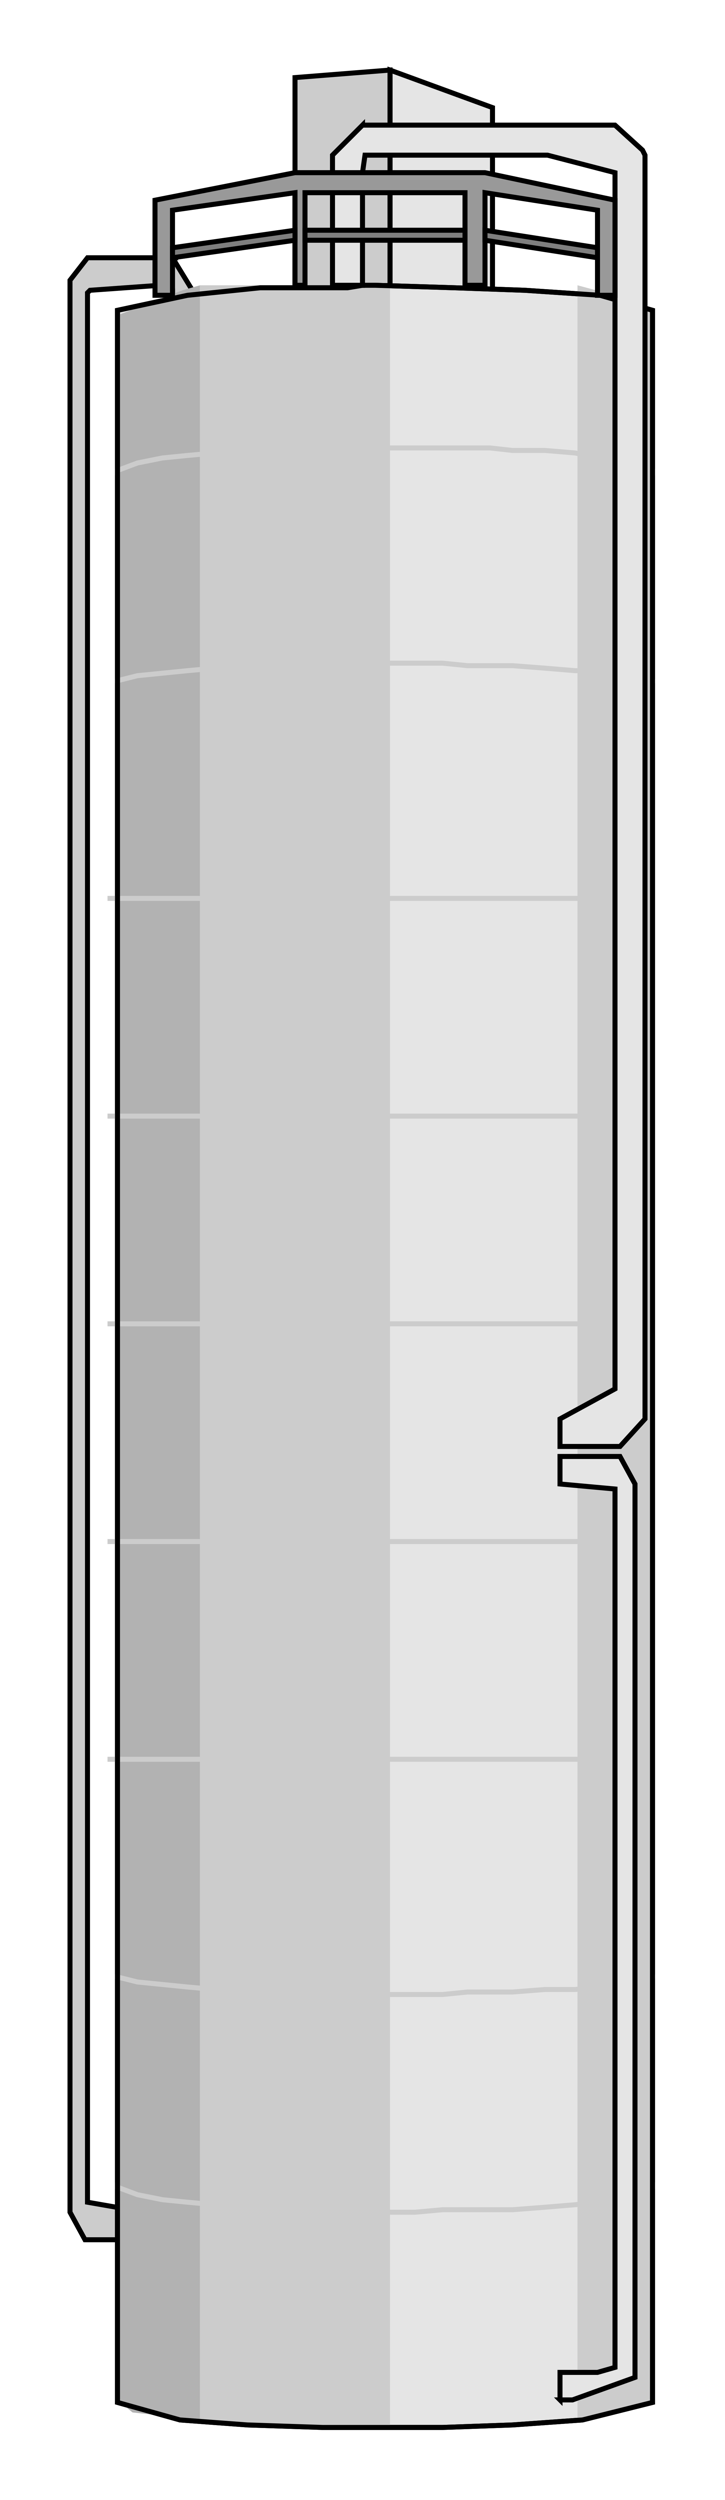 <?xml version="1.0" encoding="utf-8" standalone="no"?><!DOCTYPE svg PUBLIC "-//W3C//DTD SVG 1.1//EN" "http://www.w3.org/Graphics/SVG/1.1/DTD/svg11-flat-20030114.dtd"><svg width="290" height="999" version="1.1" xmlns="http://www.w3.org/2000/svg" xmlns:xlink="http://www.w3.org/1999/xlink">

<path style="fill:#ccc;stroke:#000;stroke-width:2" d="M69,103 l-1,0 -2,0 -2,0 -29,0 -7,9 0,2 0,5 0,765 6,11 1,0 23,0 0,-11 -23,-4 0,-762 0,-1 1,-1 28,-2 5,2 0,1 0,5 11,0 0,-1 -11,-18z" />
<path style="fill:#e5e5e5;stroke:#000;stroke-width:2" d="M156,28 l41,15 0,87 -41,-16 0,-86z" />
<path style="fill:#ccc;stroke:#000;stroke-width:2" d="M156,114 l0,-86 -38,3 0,87 38,-4z" />
<path style="fill:#e5e5e5;stroke:#000;stroke-width:2" d="M47,959 l0,-833 0,-2 28,-6 29,-3 30,0 5,0 6,-1 5,0 32,1 28,1 30,2 21,6 0,1 0,1 0,833 0,1 -28,7 -28,2 -28,1 -5,0 -6,0 -5,0 -32,0 -30,-1 -27,-2 -25,-7 0,0 0,-1z" />
<path style="fill:#b2b2b2" d="M47,959 l0,-833 26,-10 7,-2 0,853 -27,-3 -6,-5z" />
<path style="fill:#ccc" d="M231,967 l0,-853 26,7 4,5 0,833 -26,8 -4,0z" />
<path style="fill:#ccc" d="M80,967 l0,-853 76,0 0,856 -32,0 -28,-1 -16,-2z" />
<path style="fill:none;stroke:#ccc;stroke-width:2" d="M47,872 l0,2 8,3 10,2 10,1 11,1 13,1 10,1 9,0 11,0 10,0 6,1 5,0 16,0 11,-1 10,0 9,0 9,0 13,-1 12,-1 10,-1 11,-2 8,-3 2,-1 0,-1 0,-1" />
<path style="fill:none;stroke:#ccc;stroke-width:2" d="M47,789 l0,1 8,2 10,1 10,1 11,1 13,1 10,0 9,0 11,1 10,0 6,0 5,0 16,0 11,0 10,-1 9,0 9,0 13,-1 12,0 10,-1 11,-2 8,-1 2,-1 0,-1" />
<path style="fill:none;stroke:#ccc;stroke-width:2" d="M47,273 l0,-1 8,-2 10,-1 10,-1 11,-1 13,-1 10,0 9,0 11,0 10,-1 6,0 5,0 16,0 11,0 10,1 9,0 9,0 13,1 12,1 10,0 11,2 8,1 2,1 0,1" />
<path style="fill:none;stroke:#ccc;stroke-width:2" d="M47,190 l0,-2 8,-3 10,-2 10,-1 11,-1 13,-1 10,-1 9,0 11,0 10,0 6,0 5,0 16,0 11,0 10,0 9,0 9,1 13,0 12,1 10,2 11,1 8,3 2,1 0,1 0,1" />
<path style="fill:none;stroke:#ccc;stroke-width:2" d="M261,703 l-218,0" />
<path style="fill:none;stroke:#ccc;stroke-width:2" d="M261,616 l-218,0" />
<path style="fill:none;stroke:#ccc;stroke-width:2" d="M261,529 l-218,0" />
<path style="fill:none;stroke:#ccc;stroke-width:2" d="M261,446 l-218,0" />
<path style="fill:none;stroke:#ccc;stroke-width:2" d="M261,359 l-218,0" />
<path style="fill:none;stroke:#000;stroke-width:2" d="M47,959 l0,-833 0,-2 28,-6 29,-3 30,0 5,0 6,-1 5,0 32,1 28,1 30,2 21,6 0,1 0,1 0,833 0,1 -28,7 -28,2 -28,1 -5,0 -6,0 -5,0 -32,0 -30,-1 -27,-2 -25,-7 0,0 0,-1" />
<path style="fill:#e5e5e5;stroke:#000;stroke-width:2" d="M145,50 l1,0 1,0 2,0 97,0 11,10 1,2 0,4 0,501 -10,11 -2,0 -22,0 0,-11 22,-12 0,-486 -27,-7 -71,0 -1,0 -1,0 -1,7 0,45 -12,0 0,-1 0,-51 12,-12z" />
<path style="fill:#e5e5e5;stroke:#000;stroke-width:2" d="M224,959 l2,0 2,0 1,0 25,-9 0,-2 0,-2 0,-353 -6,-11 -2,0 -22,0 0,11 22,2 0,1 0,36 0,312 0,1 0,1 -7,2 -15,0 0,11z" />
<path style="fill:#999;stroke:#000;stroke-width:2" d="M246,118 l0,-38 -52,-11 -76,0 -56,11 0,38 7,0 0,-34 49,-7 0,37 4,0 0,-37 64,0 0,37 8,0 0,-37 45,7 0,34 7,0z" />
<path style="fill:#7f7f7f;stroke:#000;stroke-width:2" d="M239,103 l-45,-7 0,-4 45,7 0,4z" />
<path style="fill:#7f7f7f;stroke:#000;stroke-width:2" d="M118,92 l-49,7 0,4 49,-7 0,-4z" />
<path style="fill:#7f7f7f;stroke:#000;stroke-width:2" d="M186,96 l-64,0 0,-4 64,0 0,4z" />

</svg>
